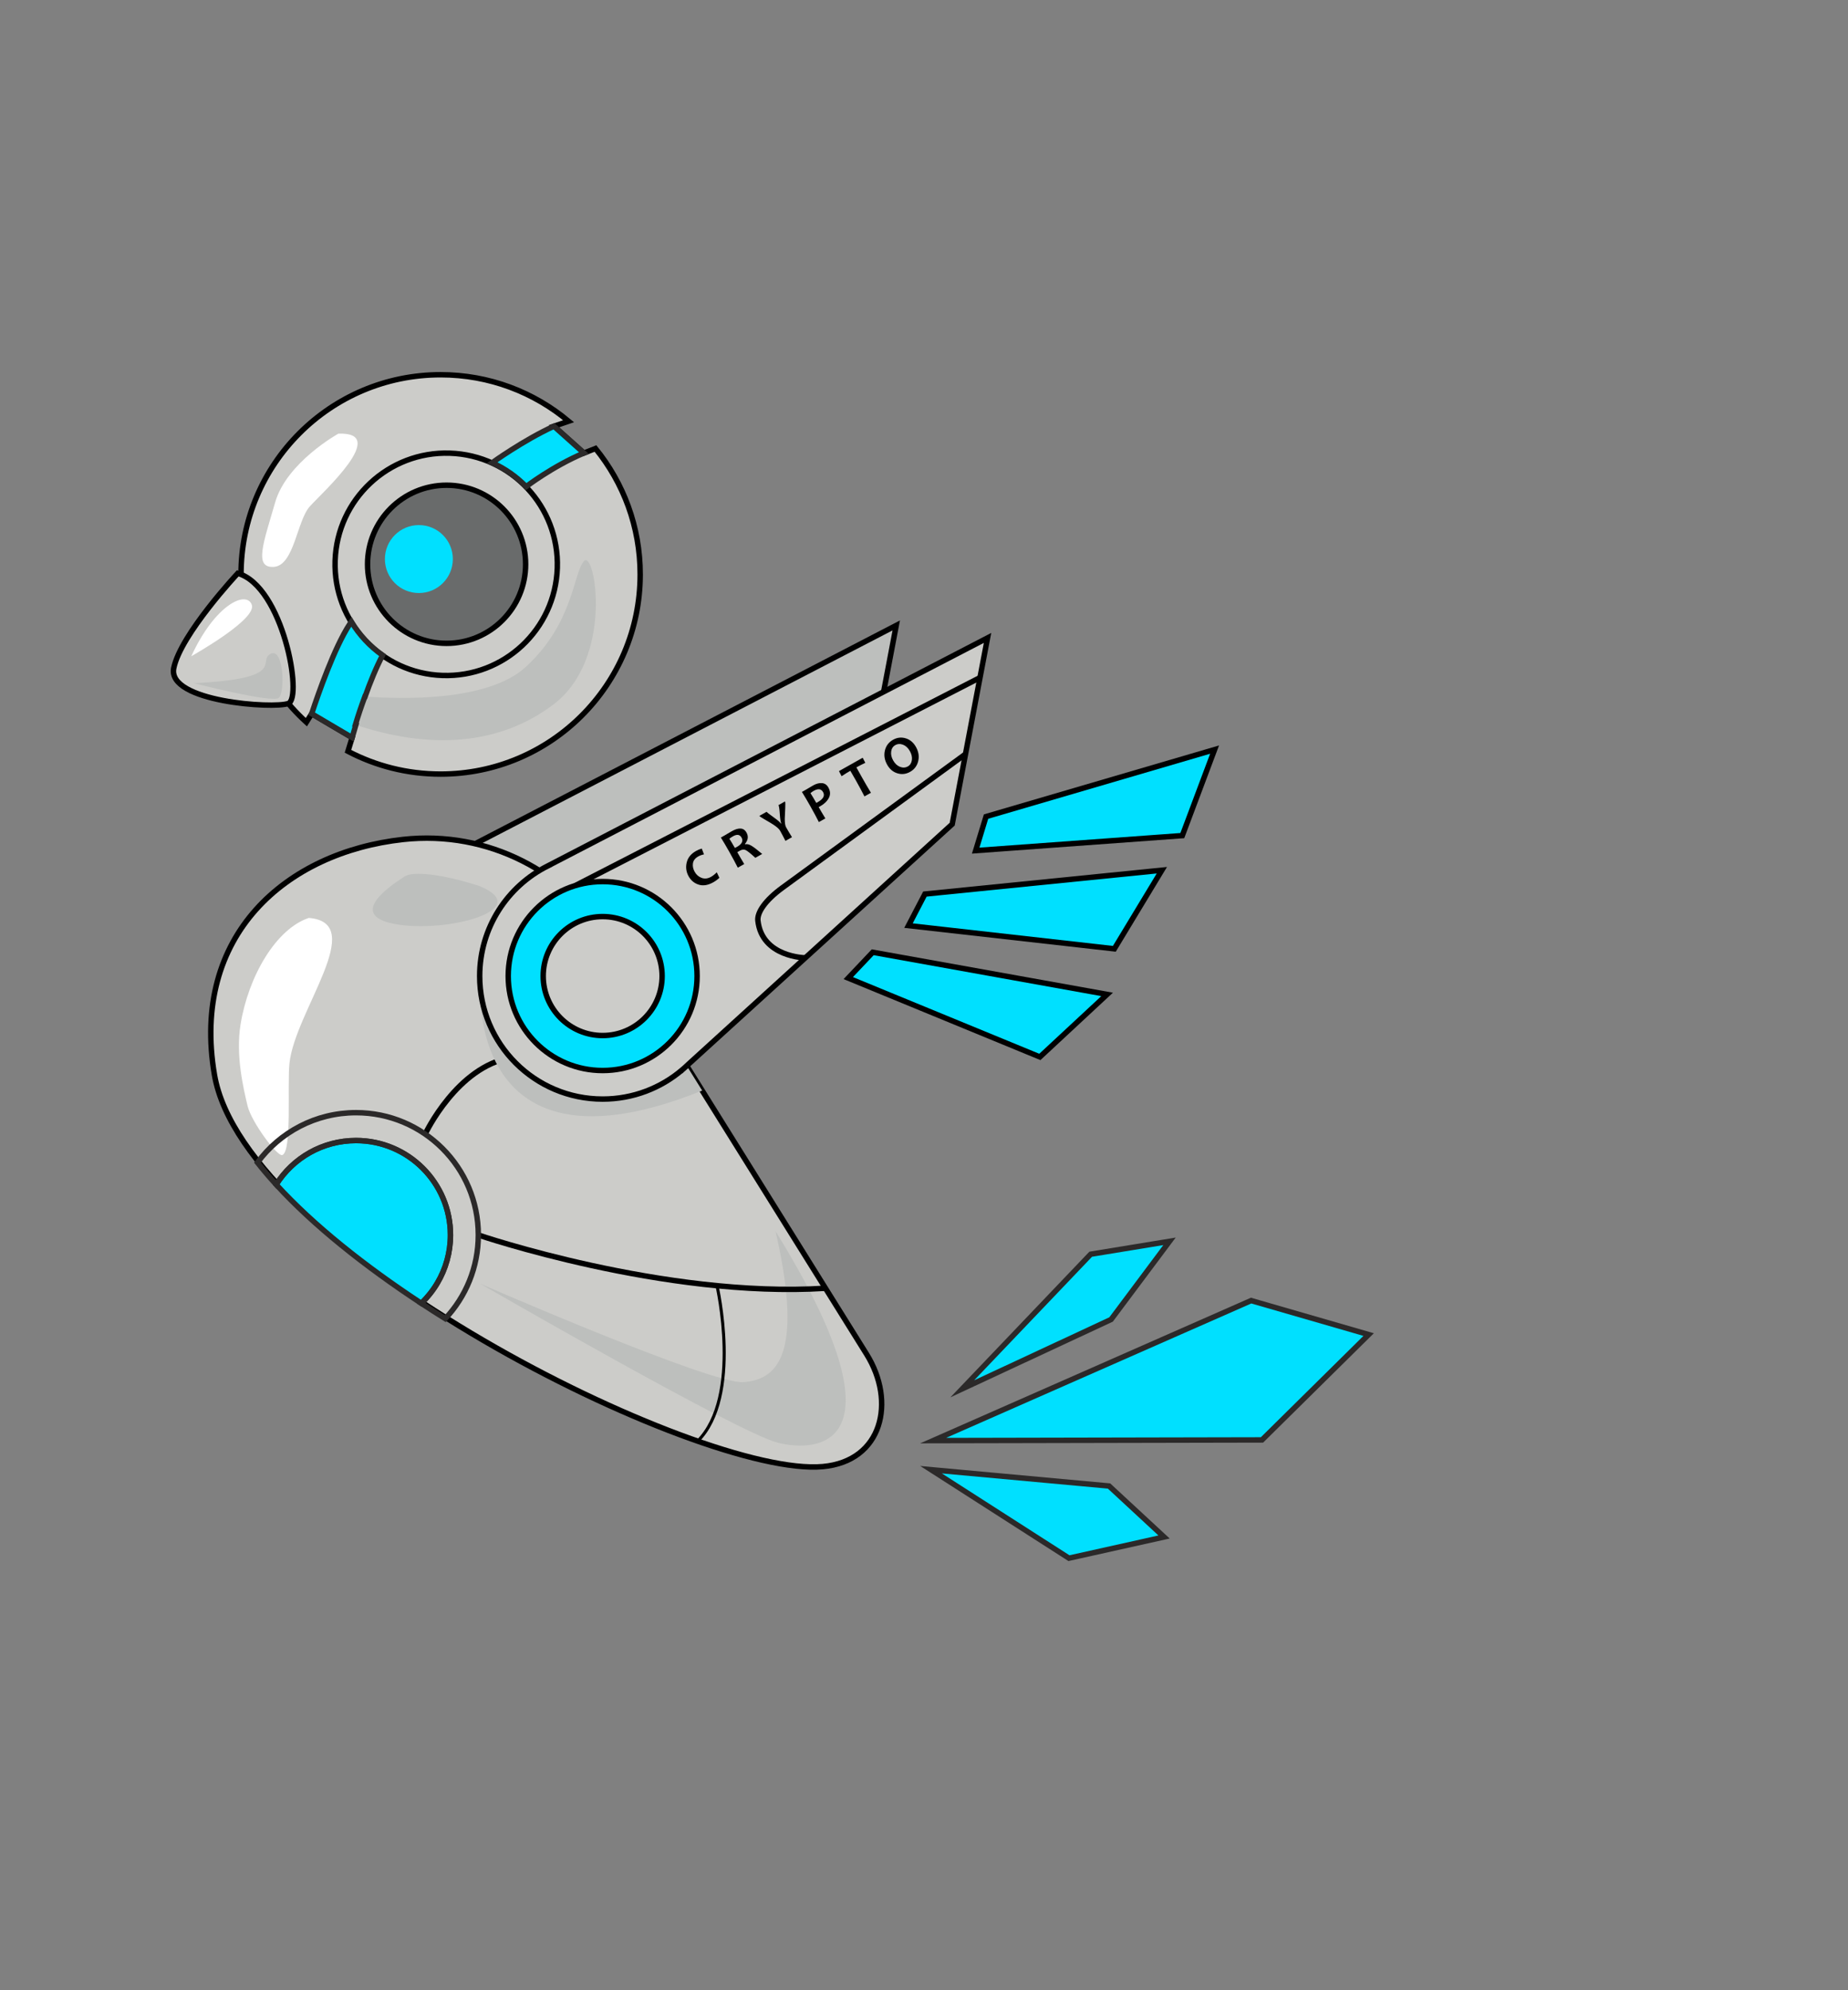 <?xml version="1.0" encoding="iso-8859-1"?>
<!-- Generator: Adobe Illustrator 22.0.1, SVG Export Plug-In . SVG Version: 6.00 Build 0)  -->
<svg version="1.1" id="&#x421;&#x43B;&#x43E;&#x439;_1"
	 xmlns="http://www.w3.org/2000/svg" xmlns:xlink="http://www.w3.org/1999/xlink" x="0px" y="0px" viewBox="0 0 340 366"
	 style="enable-background:new 0 0 340 366;" xml:space="preserve">
<rect x="0" y="0" width="340" height="366" fill="#808080" stroke="none"/>
<path style="fill-rule:evenodd;clip-rule:evenodd;fill:#BDBFBD;" d="M111.303,191.342c-0.326,0.315-0.662,0.621-1.007,0.916
	l-0.025,0.023l0-0.001c-3.843,3.275-8.825,5.252-14.269,5.252c-12.157,0-22.012-9.855-22.012-22.012
	c0-8.627,4.964-16.094,12.191-19.703l-0.001-0.001l78.713-40.797l-6.324,33.321L111.303,191.342z"/>
<path style="fill:none;stroke:#000000;stroke-width:1;stroke-miterlimit:22.926;" d="M111.303,191.342
	c-0.326,0.315-0.662,0.621-1.007,0.916l-0.025,0.023l0-0.001c-3.843,3.275-8.825,5.252-14.269,5.252
	c-12.157,0-22.012-9.855-22.012-22.012c0-8.627,4.964-16.094,12.191-19.703l-0.001-0.001l78.713-40.797l-6.324,33.321
	L111.303,191.342z"/>
<polygon style="fill-rule:evenodd;clip-rule:evenodd;fill:#00E0FF;" points="171.684,264.938 232.184,264.813 251.809,245.438 
	230.184,239.188 "/>
<polygon style="fill:none;stroke:#2B2929;stroke-width:1;stroke-miterlimit:22.926;" points="171.684,264.938 
	232.184,264.813 251.809,245.438 230.184,239.188 "/>
<path style="fill-rule:evenodd;clip-rule:evenodd;fill:#CCCCC9;" d="M81.063,68.919c8.963,0,17.174,3.213,23.549,8.548l-2.702,0.924
	l5.519,4.931l2.13-0.839c5.14,6.318,8.224,14.377,8.224,23.157c0,20.28-16.44,36.72-36.72,36.72c-6.153,0-11.952-1.516-17.047-4.191
	l0.772-2.518l-7.445-4.391l-0.976,1.556c-7.387-6.717-12.024-16.404-12.024-27.175C44.343,85.359,60.784,68.919,81.063,68.919z"/>
<path style="fill:none;stroke:#000000;stroke-width:1;stroke-miterlimit:22.926;" d="M81.063,68.919
	c8.963,0,17.174,3.213,23.549,8.548l-2.702,0.924l5.519,4.931l2.13-0.839c5.14,6.318,8.224,14.377,8.224,23.157
	c0,20.28-16.44,36.72-36.72,36.72c-6.153,0-11.952-1.516-17.047-4.191l0.772-2.518l-7.445-4.391l-0.976,1.556
	c-7.387-6.717-12.024-16.404-12.024-27.175C44.343,85.359,60.784,68.919,81.063,68.919z"/>
<circle style="fill-rule:evenodd;clip-rule:evenodd;fill:#696B6B;" cx="82.164" cy="103.775" r="14.542"/>
<circle style="fill:none;stroke:#000000;stroke-width:1;stroke-miterlimit:22.926;" cx="82.164" cy="103.775" r="14.542"/>
<path style="fill-rule:evenodd;clip-rule:evenodd;fill:#CCCCC9;" d="M74.176,154.38c15.636-1.719,30.132,5.998,37.814,18.596
	l0.002-0.002l0.166,0.277l0.166,0.28l47.112,75.513c5.444,8.725,2.947,19.685-8.071,20.677
	c-22.751,2.048-106.421-39.918-111.906-72.044C35.071,171.982,52.633,156.749,74.176,154.38z"/>
<path style="fill:none;stroke:#000000;stroke-width:1;stroke-miterlimit:22.926;" d="M74.176,154.38
	c15.636-1.719,30.132,5.998,37.814,18.596l0.002-0.002l0.166,0.277l0.166,0.28l47.112,75.513c5.444,8.725,2.947,19.685-8.071,20.677
	c-22.751,2.048-106.421-39.918-111.906-72.044C35.071,171.982,52.633,156.749,74.176,154.38z"/>
<path style="fill-rule:evenodd;clip-rule:evenodd;fill:#FFFFFF;" d="M56.816,168.815c-6.064,2.021-11.134,10.762-12.563,19.615
	c-0.92,5.695,0.546,11.803,1.303,14.982c0.691,2.903,5.456,9.344,6.38,9.011c1.813-0.654,0.896-12.787,1.318-16.858
	C54.249,185.953,67.816,169.69,56.816,168.815"/>
<path style="fill-rule:evenodd;clip-rule:evenodd;fill:#BDBFBD;" d="M142.691,226.439c24.625,39.875,7.75,40.75,0.375,38.875
	c-7.375-1.875-54.75-29.25-54.75-29.25s42.75,18.625,48.5,18.125C142.566,253.689,148.065,249.939,142.691,226.439"/>
<polygon style="fill-rule:evenodd;clip-rule:evenodd;fill:#00E0FF;" points="179.509,156.436 181.415,150.177 223.463,137.858 
	217.525,153.673 "/>
<polygon style="fill:none;stroke:#000000;stroke-width:1;stroke-miterlimit:22.926;" points="179.509,156.436 
	181.415,150.177 223.463,137.858 217.525,153.673 "/>
<polygon style="fill-rule:evenodd;clip-rule:evenodd;fill:#00E0FF;" points="167.143,170.226 170.166,164.424 213.762,160.039 
	205.019,174.494 "/>
<polygon style="fill:none;stroke:#000000;stroke-width:1;stroke-miterlimit:22.926;" points="167.143,170.226 
	170.166,164.424 213.762,160.039 205.019,174.494 "/>
<polygon style="fill-rule:evenodd;clip-rule:evenodd;fill:#00E0FF;" points="156.066,179.878 160.566,175.128 203.691,182.878 
	191.316,194.378 "/>
<polygon style="fill:none;stroke:#000000;stroke-width:1;stroke-miterlimit:22.926;" points="156.066,179.878 
	160.566,175.128 203.691,182.878 191.316,194.378 "/>
<path style="fill:none;stroke:#000000;stroke-width:1;stroke-miterlimit:22.926;" d="M78.281,208.454
	c0,0,5.818-12.283,15.678-13.929"/>
<path style="fill:none;stroke:#000000;stroke-width:1;stroke-miterlimit:22.926;" d="M88.002,227.128
	c0,0,34.24,11.674,63.871,9.795"/>
<path style="fill-rule:evenodd;clip-rule:evenodd;fill:#00E0FF;" d="M82.878,227.128c0-9.596-7.779-17.375-17.375-17.375
	c-6.183,0-11.612,3.23-14.691,8.093c6.888,7.532,16.303,15.007,26.698,21.841c1.152-1.102,2.152-2.36,2.967-3.741
	C82.003,233.361,82.878,230.346,82.878,227.128z"/>
<path style="fill:none;stroke:#2B2929;stroke-width:1;stroke-miterlimit:22.926;" d="M82.878,227.128
	c0-9.596-7.779-17.375-17.375-17.375c-6.183,0-11.612,3.23-14.691,8.093c6.888,7.532,16.303,15.007,26.698,21.841
	c1.152-1.102,2.152-2.36,2.967-3.741C82.003,233.361,82.878,230.346,82.878,227.128z"/>
<path style="fill:none;stroke:#2B2929;stroke-width:1;stroke-miterlimit:22.926;" d="M50.812,217.846
	c3.079-4.864,8.508-8.093,14.691-8.093c9.596,0,17.375,7.779,17.375,17.375c0,3.219-0.875,6.233-2.401,8.818
	c-0.815,1.381-1.816,2.639-2.967,3.741c1.452,0.955,2.924,1.897,4.41,2.825c3.772-4.024,6.081-9.434,6.081-15.384
	c0-12.426-10.073-22.499-22.499-22.499c-7.441,0-14.037,3.612-18.133,9.178C48.431,215.152,49.581,216.5,50.812,217.846z"/>
<path style="fill-rule:evenodd;clip-rule:evenodd;fill:#BDBFBD;" d="M88.191,162.94c-7-2.25-12.25-2.75-13.75-1.75
	c-1.5,1-11.25,7-1.75,8.75C82.191,171.69,98.592,167.217,88.191,162.94"/>
<path style="fill-rule:evenodd;clip-rule:evenodd;fill:#BDBFBD;" d="M93.959,194.524c-2.969-3.342-4.964-7.57-5.536-12.237
	c0,0-0.379,6.796,2.771,13.001c4.052,7.982,13.944,14.984,37.998,5.278l-2.842-4.555c-0.254,0.238-0.513,0.47-0.777,0.696
	l-0.026,0.022c-3.95,3.366-9.071,5.399-14.667,5.399C104.147,202.128,98.103,199.189,93.959,194.524"/>
<ellipse transform="matrix(0.033 -0.999 0.999 0.033 -24.288 182.44)" style="fill:none;stroke:#000000;stroke-width:1;stroke-miterlimit:22.926;" cx="82.164" cy="103.775" rx="20.46" ry="20.46"/>
<path style="fill-rule:evenodd;clip-rule:evenodd;fill:#BDBFBD;" d="M65.388,133.289c13.677,4.572,26.433,3.827,36.427-3.724
	c11.25-8.5,7.625-28.625,5.625-26.375c-2,2.25-1.875,11.375-10.75,19.5c-6.987,6.397-23.041,5.898-29.553,5.396
	C66.435,129.971,65.858,131.72,65.388,133.289"/>
<path style="fill-rule:evenodd;clip-rule:evenodd;fill:#CCCCC9;" d="M43.748,105.438c0,0-10.499,11.22-11.778,17.424
	c-1.28,6.204,18.36,7.523,21.075,6.512C55.759,128.363,52.065,107.815,43.748,105.438z"/>
<path style="fill:none;stroke:#000000;stroke-width:1;stroke-miterlimit:22.926;" d="M43.748,105.438
	c0,0-10.499,11.22-11.778,17.424c-1.28,6.204,18.36,7.523,21.075,6.512C55.759,128.363,52.065,107.815,43.748,105.438z"/>
<path style="fill-rule:evenodd;clip-rule:evenodd;fill:#FFFFFF;" d="M35.19,120.691c0.625-0.375,12.163-6.853,11.125-9.5
	C45.278,108.544,39.565,111.191,35.19,120.691"/>
<path style="fill-rule:evenodd;clip-rule:evenodd;fill:#00E0FF;" d="M67.175,128.089c0.926-2.602,2.017-5.301,3.214-7.581
	c-2.316-1.632-4.277-3.732-5.747-6.163c-0.13,0.184-0.247,0.355-0.348,0.511c-2.779,4.27-5.713,12.655-6.951,16.402l7.445,4.391
	c0.193-0.688,0.42-1.476,0.679-2.334c-0.026-0.008-0.052-0.017-0.079-0.026c0.47-1.569,1.046-3.318,1.749-5.202
	C67.15,128.087,67.163,128.089,67.175,128.089z"/>
<path style="fill:none;stroke:#2B2929;stroke-width:1;stroke-miterlimit:22.926;" d="M67.175,128.089
	c0.926-2.602,2.017-5.301,3.214-7.581c-2.316-1.632-4.277-3.732-5.747-6.163c-0.13,0.184-0.247,0.355-0.348,0.511
	c-2.779,4.27-5.713,12.655-6.951,16.402l7.445,4.391c0.193-0.688,0.42-1.476,0.679-2.334c-0.026-0.008-0.052-0.017-0.079-0.026
	c0.47-1.569,1.046-3.318,1.749-5.202C67.15,128.087,67.163,128.089,67.175,128.089z"/>
<path style="fill-rule:evenodd;clip-rule:evenodd;fill:#00E0FF;" d="M96.806,89.487c0,0,4.858-3.729,10.624-6.166l-5.519-4.931
	c-5.574,2.546-11.367,6.715-11.367,6.715C92.903,86.165,95.025,87.66,96.806,89.487z"/>
<path style="fill:none;stroke:#2B2929;stroke-width:1;stroke-miterlimit:22.926;" d="M96.806,89.487
	c0,0,4.858-3.729,10.624-6.166l-5.519-4.931c-5.574,2.546-11.367,6.715-11.367,6.715C92.903,86.165,95.025,87.66,96.806,89.487z"/>
<path style="fill-rule:evenodd;clip-rule:evenodd;fill:#FFFFFF;" d="M62.253,79.754c0,0-9.5,5.25-11.625,12.625
	c-2.125,7.375-4,12.125-0.25,11.875c3.75-0.25,4.25-8.5,6.625-11.125C59.379,90.504,71.753,79.379,62.253,79.754"/>
<path style="fill-rule:evenodd;clip-rule:evenodd;fill:#BDBFBD;" d="M35.667,125.645c0,0,14.431,3.703,15.619,2.703
	c1.187-1,0.937-9.375-1.531-8.094C47.285,121.536,53.073,124.801,35.667,125.645"/>
<path style="fill:none;stroke:#000000;stroke-width:0.567;stroke-miterlimit:22.926;" d="M131.916,236.449
	c0,0,4.69,20.409-3.591,28.624"/>
<path style="fill-rule:evenodd;clip-rule:evenodd;fill:#CCCCC9;" d="M126.606,195.765c-0.335,0.324-0.681,0.639-1.035,0.942
	l-0.026,0.024l-0.001-0.001c-3.95,3.366-9.071,5.399-14.667,5.399c-12.496,0-22.625-10.13-22.625-22.625
	c0-8.868,5.102-16.543,12.531-20.252l-0.001-0.001l80.908-41.934l-6.5,34.25L126.606,195.765z"/>
<path style="fill:none;stroke:#000000;stroke-width:1;stroke-miterlimit:22.926;" d="M126.606,195.765
	c-0.335,0.324-0.681,0.639-1.035,0.942l-0.026,0.024l-0.001-0.001c-3.95,3.366-9.071,5.399-14.667,5.399
	c-12.496,0-22.625-10.13-22.625-22.625c0-8.868,5.102-16.543,12.531-20.252l-0.001-0.001l80.908-41.934l-6.5,34.25L126.606,195.765z
	"/>
<line style="fill:none;stroke:#000000;stroke-width:1;stroke-miterlimit:22.926;" x1="105.833" y1="162.871" x2="180.305" y2="124.616"/>
<path style="fill:none;stroke:#000000;stroke-width:1;stroke-miterlimit:22.926;" d="M148.166,176.151
	c0,0-7.976-0.086-8.726-6.836c-0.166-1.49,1.338-3.742,4.525-6.067l33.671-24.568"/>
<path style="fill-rule:evenodd;clip-rule:evenodd;fill:#00E0FF;" d="M110.878,168.565c6.041,0,10.938,4.897,10.938,10.938
	s-4.897,10.938-10.938,10.938c-6.041,0-10.938-4.897-10.938-10.938S104.837,168.565,110.878,168.565z M110.878,162.128
	c9.596,0,17.375,7.779,17.375,17.375s-7.779,17.375-17.375,17.375s-17.375-7.779-17.375-17.375S101.282,162.128,110.878,162.128z"/>
<path style="fill:none;stroke:#000000;stroke-width:1;stroke-miterlimit:22.926;" d="M110.878,168.565
	c6.041,0,10.938,4.897,10.938,10.938s-4.897,10.938-10.938,10.938c-6.041,0-10.938-4.897-10.938-10.938
	S104.837,168.565,110.878,168.565z M110.878,162.128c9.596,0,17.375,7.779,17.375,17.375s-7.779,17.375-17.375,17.375
	s-17.375-7.779-17.375-17.375S101.282,162.128,110.878,162.128z"/>
<path d="M167.408,138.146c-0.333-0.593-0.755-0.989-1.266-1.187c-0.511-0.198-0.99-0.172-1.435,0.078
	c-0.416,0.234-0.663,0.617-0.743,1.152c-0.08,0.535,0.039,1.086,0.358,1.654c0.332,0.59,0.755,0.985,1.268,1.185
	c0.513,0.197,0.991,0.173,1.434-0.076c0.414-0.233,0.661-0.617,0.742-1.154C167.846,139.262,167.726,138.711,167.408,138.146
	 M168.514,137.361c0.49,0.872,0.629,1.744,0.419,2.619c-0.211,0.872-0.71,1.53-1.496,1.972c-0.75,0.422-1.524,0.511-2.326,0.269
	c-0.802-0.242-1.43-0.77-1.886-1.581c-0.49-0.872-0.63-1.744-0.42-2.618c0.213-0.874,0.712-1.531,1.498-1.973
	c0.748-0.421,1.523-0.512,2.325-0.27C167.427,136.02,168.057,136.547,168.514,137.361z M158.719,139.357l0.484,0.932
	c-0.59,0.276-1.138,0.555-1.64,0.838c0.296,0.541,0.63,1.14,1,1.798c0.574,1.022,1.134,1.979,1.677,2.873l-1.192,0.67
	c-0.471-0.923-0.996-1.9-1.575-2.93c-0.364-0.647-0.706-1.242-1.026-1.783c-0.4,0.225-0.936,0.557-1.61,0.995l-0.481-0.939
	L158.719,139.357z M151.434,145.673c-0.342-0.607-0.915-0.685-1.721-0.232c-0.201,0.113-0.403,0.254-0.602,0.423
	c0.332,0.519,0.689,1.117,1.071,1.796c0.073-0.036,0.156-0.078,0.251-0.132C151.469,146.946,151.803,146.328,151.434,145.673z
	 M152.402,144.821c0.381,0.677,0.411,1.32,0.089,1.928c-0.323,0.606-0.849,1.116-1.582,1.528c-0.133,0.075-0.23,0.125-0.29,0.151
	c0.3,0.533,0.711,1.228,1.234,2.085l-1.196,0.672c-0.424-0.84-0.95-1.818-1.575-2.93c-0.575-1.022-1.09-1.893-1.542-2.613
	l0.741-0.417c0.104-0.059,0.304-0.177,0.597-0.353c0.293-0.176,0.548-0.325,0.767-0.449c0.54-0.303,1.063-0.437,1.572-0.402
	C151.728,144.058,152.122,144.324,152.402,144.821z M144.425,147.395c0.066,0.116,0.08,0.519,0.044,1.213
	c-0.057,1.059-0.086,1.714-0.088,1.966c0.001,0.757,0.078,1.276,0.236,1.555c0.35,0.623,0.718,1.236,1.099,1.836l-1.209,0.68
	c-0.317-0.64-0.653-1.274-1.008-1.905c-0.163-0.289-0.559-0.644-1.187-1.063c-0.293-0.195-0.844-0.526-1.655-0.992
	c-0.581-0.335-0.897-0.547-0.948-0.638l1.337-0.752c0.057,0.102,0.478,0.431,1.261,0.991c0.782,0.559,1.237,0.949,1.361,1.17
	l0.067-0.038c-0.115-0.205-0.202-0.768-0.264-1.69c-0.06-0.923-0.143-1.476-0.246-1.659L144.425,147.395z M136.431,154.031
	c-0.318-0.565-0.84-0.643-1.566-0.234c-0.266,0.149-0.492,0.302-0.673,0.457c0.277,0.422,0.616,0.987,1.013,1.693
	c0.159-0.082,0.293-0.153,0.402-0.214C136.509,155.224,136.784,154.657,136.431,154.031z M140.231,157.049l-1.26,0.709
	c-0.895-0.819-1.496-1.297-1.805-1.434c-0.308-0.136-0.658-0.095-1.05,0.126c-0.164,0.092-0.321,0.183-0.47,0.268
	c0.41,0.73,0.838,1.459,1.281,2.189l-1.183,0.665c-0.446-0.878-0.97-1.855-1.575-2.93c-0.581-1.033-1.096-1.905-1.542-2.612
	l0.737-0.414c0.084-0.047,0.261-0.152,0.526-0.313c0.267-0.161,0.514-0.306,0.744-0.435c1.304-0.733,2.206-0.653,2.706,0.238
	c0.397,0.706,0.302,1.408-0.284,2.103l0.036,0.064c0.331-0.081,0.708,0.001,1.13,0.248
	C138.645,155.766,139.314,156.276,140.231,157.049z M131.874,160.421l0.479,1.018c-0.349,0.325-0.719,0.596-1.111,0.816
	c-0.974,0.548-1.866,0.695-2.678,0.444c-0.811-0.252-1.433-0.762-1.865-1.531c-0.448-0.798-0.569-1.645-0.36-2.538
	c0.209-0.894,0.784-1.606,1.726-2.135c0.348-0.195,0.697-0.34,1.051-0.434l0.405,1.067c-0.397,0.08-0.747,0.206-1.054,0.379
	c-0.577,0.324-0.903,0.748-0.978,1.271c-0.077,0.524,0.033,1.045,0.327,1.567c0.3,0.533,0.728,0.903,1.28,1.107
	c0.554,0.205,1.132,0.138,1.733-0.2C131.181,161.051,131.529,160.776,131.874,160.421z"/>
<polygon style="fill-rule:evenodd;clip-rule:evenodd;fill:#00E0FF;" points="177.043,255.413 204.418,242.663 215.168,228.288 
	200.668,230.663 "/>
<polygon style="fill:none;stroke:#2B2929;stroke-width:1;stroke-miterlimit:22.926;" points="177.043,255.413 
	204.418,242.663 215.168,228.288 200.668,230.663 "/>
<polygon style="fill-rule:evenodd;clip-rule:evenodd;fill:#00E0FF;" points="171.293,270.288 196.67,286.559 214.168,282.663 
	204.043,273.288 "/>
<polygon style="fill:none;stroke:#2B2929;stroke-width:1;stroke-miterlimit:22.926;" points="171.293,270.288 196.67,286.559 
	214.168,282.663 204.043,273.288 "/>
<path style="fill-rule:evenodd;clip-rule:evenodd;fill:#00E0FF;" d="M77.066,96.565c3.452,0,6.25,2.798,6.25,6.25
	c0,3.452-2.798,6.25-6.25,6.25c-3.452,0-6.25-2.798-6.25-6.25C70.816,99.363,73.614,96.565,77.066,96.565"/>
</svg>
